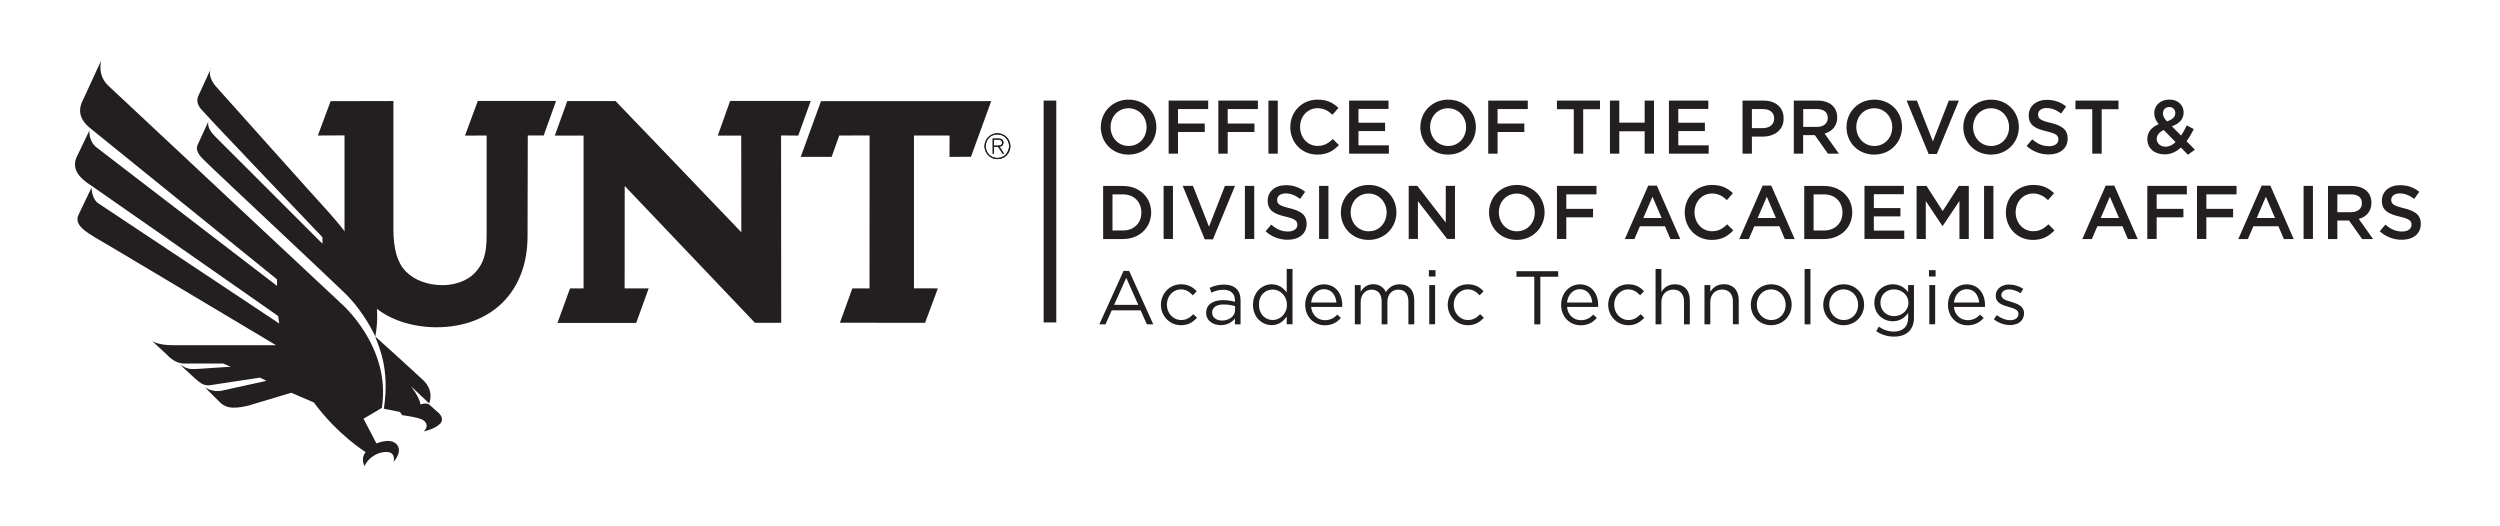 <?xml version="1.0" encoding="utf-8"?>
<!-- Generator: Adobe Illustrator 26.1.0, SVG Export Plug-In . SVG Version: 6.00 Build 0)  -->
<svg version="1.1" xmlns="http://www.w3.org/2000/svg" xmlns:xlink="http://www.w3.org/1999/xlink" x="0px" y="0px"
	 viewBox="0 0 342 72" style="enable-background:new 0 0 342 72;" xml:space="preserve">
<style type="text/css">
	.st0{display:none;}
	.st1{display:inline;fill:#00853E;}
	.st2{fill:#00853E;}
	.st3{fill:#FFFFFF;}
	.st4{fill:#231F20;}
</style>
<g id="Layer_2" class="st0">
</g>
<g id="Layer_1">
	<g>
		<g>
			<path class="st4" d="M154.38,21.15c-2.23,0-3.79-1.69-3.79-3.75c0-2.05,1.58-3.77,3.81-3.77s3.79,1.69,3.79,3.75
				C158.19,19.44,156.61,21.15,154.38,21.15z M154.38,14.81c-1.44,0-2.45,1.15-2.45,2.57c0,1.42,1.03,2.59,2.47,2.59
				s2.45-1.15,2.45-2.57S155.82,14.81,154.38,14.81z"/>
			<path class="st4" d="M165.28,14.92h-4.13v1.98h3.66v1.16h-3.66v2.96h-1.28v-7.26h5.41V14.92z"/>
			<path class="st4" d="M172.08,14.92h-4.13v1.98h3.66v1.16h-3.66v2.96h-1.28v-7.26h5.41V14.92z"/>
			<path class="st4" d="M174.8,13.76v7.26h-1.28v-7.26H174.8z"/>
			<path class="st4" d="M180.2,21.15c-2.12,0-3.69-1.65-3.69-3.75c0-2.08,1.55-3.77,3.75-3.77c1.34,0,2.15,0.47,2.84,1.13
				l-0.82,0.94c-0.58-0.54-1.2-0.9-2.03-0.9c-1.39,0-2.4,1.14-2.4,2.57c0,1.43,1.01,2.59,2.4,2.59c0.89,0,1.46-0.36,2.09-0.94
				l0.82,0.83C182.39,20.65,181.56,21.15,180.2,21.15z"/>
			<path class="st4" d="M189.95,14.9h-4.11v1.89h3.64v1.14h-3.64v1.95H190v1.14h-5.44v-7.26h5.39V14.9z"/>
			<path class="st4" d="M198.09,21.15c-2.23,0-3.79-1.69-3.79-3.75c0-2.05,1.58-3.77,3.81-3.77c2.23,0,3.79,1.69,3.79,3.75
				C201.9,19.44,200.32,21.15,198.09,21.15z M198.09,14.81c-1.44,0-2.45,1.15-2.45,2.57c0,1.42,1.03,2.59,2.47,2.59
				s2.45-1.15,2.45-2.57S199.53,14.81,198.09,14.81z"/>
			<path class="st4" d="M209,14.92h-4.13v1.98h3.66v1.16h-3.66v2.96h-1.28v-7.26H209V14.92z"/>
			<path class="st4" d="M216.58,21.02h-1.29v-6.08h-2.3v-1.18h5.89v1.18h-2.3V21.02z"/>
			<path class="st4" d="M221.52,17.96v3.06h-1.28v-7.26h1.28v3.02h3.47v-3.02h1.28v7.26h-1.28v-3.06H221.52z"/>
			<path class="st4" d="M233.7,14.9h-4.11v1.89h3.64v1.14h-3.64v1.95h4.16v1.14h-5.44v-7.26h5.39V14.9z"/>
			<path class="st4" d="M241.1,18.69h-1.44v2.33h-1.28v-7.26h2.86c1.69,0,2.76,0.95,2.76,2.44C244.01,17.84,242.7,18.69,241.1,18.69
				z M241.14,14.92h-1.48v2.61h1.48c0.96,0,1.57-0.53,1.57-1.31C242.71,15.37,242.1,14.92,241.14,14.92z"/>
			<path class="st4" d="M250.06,21.02l-1.79-2.53h-1.6v2.53h-1.28v-7.26h3.24c1.67,0,2.7,0.88,2.7,2.3c0,1.2-0.72,1.93-1.73,2.21
				l1.96,2.75H250.06z M248.54,14.92h-1.86v2.44h1.87c0.91,0,1.49-0.48,1.49-1.22C250.04,15.34,249.48,14.92,248.54,14.92z"/>
			<path class="st4" d="M256.39,21.15c-2.23,0-3.79-1.69-3.79-3.75c0-2.05,1.58-3.77,3.81-3.77c2.23,0,3.79,1.69,3.79,3.75
				C260.2,19.44,258.62,21.15,256.39,21.15z M256.39,14.81c-1.44,0-2.45,1.15-2.45,2.57c0,1.42,1.03,2.59,2.47,2.59
				c1.44,0,2.45-1.15,2.45-2.57S257.83,14.81,256.39,14.81z"/>
			<path class="st4" d="M266.6,13.76h1.38l-3.02,7.31h-1.12l-3.02-7.31h1.41l2.19,5.58L266.6,13.76z"/>
			<path class="st4" d="M272.37,21.15c-2.23,0-3.79-1.69-3.79-3.75c0-2.05,1.58-3.77,3.81-3.77c2.23,0,3.79,1.69,3.79,3.75
				C276.18,19.44,274.6,21.15,272.37,21.15z M272.37,14.81c-1.44,0-2.45,1.15-2.45,2.57c0,1.42,1.03,2.59,2.47,2.59
				s2.45-1.15,2.45-2.57S273.81,14.81,272.37,14.81z"/>
			<path class="st4" d="M280.53,16.81c1.54,0.37,2.33,0.92,2.33,2.14c0,1.37-1.07,2.18-2.59,2.18c-1.11,0-2.16-0.38-3.03-1.16
				l0.77-0.91c0.7,0.6,1.39,0.94,2.29,0.94c0.79,0,1.29-0.36,1.29-0.92c0-0.53-0.29-0.81-1.64-1.12c-1.55-0.37-2.42-0.83-2.42-2.18
				c0-1.27,1.04-2.12,2.48-2.12c1.06,0,1.9,0.32,2.64,0.91l-0.69,0.96c-0.65-0.49-1.31-0.75-1.97-0.75c-0.75,0-1.18,0.38-1.18,0.87
				C278.8,16.23,279.13,16.48,280.53,16.81z"/>
			<path class="st4" d="M287.51,21.02h-1.29v-6.08h-2.3v-1.18h5.89v1.18h-2.3V21.02z"/>
			<path class="st4" d="M299.31,21.17l-0.96-0.99c-0.62,0.58-1.35,0.94-2.23,0.94c-1.35,0-2.37-0.81-2.37-2.09
				c0-0.94,0.55-1.62,1.55-2.04c-0.42-0.54-0.6-0.99-0.6-1.53c0-0.99,0.79-1.84,2.09-1.84c1.15,0,1.93,0.77,1.93,1.76
				c0,0.96-0.63,1.54-1.6,1.9l1.25,1.27c0.28-0.42,0.54-0.89,0.78-1.4l0.96,0.51c-0.29,0.58-0.61,1.15-0.99,1.66l1.14,1.16
				L299.31,21.17z M296,17.79c-0.67,0.29-0.96,0.74-0.96,1.21c0,0.62,0.51,1.07,1.21,1.07c0.5,0,0.95-0.24,1.37-0.63L296,17.79z
				 M296.75,14.64c-0.52,0-0.86,0.36-0.86,0.88c0,0.37,0.15,0.64,0.55,1.09c0.75-0.27,1.14-0.6,1.14-1.14
				C297.58,14.96,297.24,14.64,296.75,14.64z"/>
			<path class="st4" d="M153.62,32.7h-2.71v-7.26h2.71c2.28,0,3.86,1.57,3.86,3.62C157.48,31.11,155.9,32.7,153.62,32.7z
				 M153.62,26.59h-1.43v4.94h1.43c1.53,0,2.52-1.03,2.52-2.46C156.14,27.64,155.15,26.59,153.62,26.59z"/>
			<path class="st4" d="M160.46,25.43v7.26h-1.28v-7.26H160.46z"/>
			<path class="st4" d="M167.57,25.43h1.38l-3.02,7.31h-1.12l-3.02-7.31h1.41l2.19,5.58L167.57,25.43z"/>
			<path class="st4" d="M171.58,25.43v7.26h-1.28v-7.26H171.58z"/>
			<path class="st4" d="M176.42,28.48c1.54,0.37,2.33,0.92,2.33,2.14c0,1.37-1.07,2.18-2.59,2.18c-1.11,0-2.16-0.38-3.03-1.16
				l0.77-0.91c0.7,0.6,1.39,0.94,2.29,0.94c0.79,0,1.29-0.36,1.29-0.92c0-0.53-0.29-0.81-1.64-1.12c-1.55-0.37-2.42-0.83-2.42-2.18
				c0-1.27,1.04-2.12,2.48-2.12c1.06,0,1.9,0.32,2.64,0.91l-0.68,0.97c-0.65-0.49-1.31-0.75-1.97-0.75c-0.75,0-1.18,0.38-1.18,0.87
				C174.7,27.9,175.03,28.15,176.42,28.48z"/>
			<path class="st4" d="M181.73,25.43v7.26h-1.28v-7.26H181.73z"/>
			<path class="st4" d="M187.22,32.82c-2.23,0-3.79-1.69-3.79-3.75c0-2.05,1.58-3.77,3.81-3.77c2.23,0,3.79,1.69,3.79,3.75
				C191.03,31.11,189.45,32.82,187.22,32.82z M187.22,26.48c-1.44,0-2.45,1.15-2.45,2.57s1.03,2.59,2.47,2.59s2.45-1.15,2.45-2.57
				C189.69,27.65,188.66,26.48,187.22,26.48z"/>
			<path class="st4" d="M197.79,25.43h1.25v7.26h-1.07l-4-5.17v5.17h-1.26v-7.26h1.18l3.89,5.02V25.43z"/>
			<path class="st4" d="M207.49,32.82c-2.23,0-3.79-1.69-3.79-3.75c0-2.05,1.58-3.77,3.81-3.77c2.23,0,3.79,1.69,3.79,3.75
				C211.3,31.11,209.72,32.82,207.49,32.82z M207.49,26.48c-1.44,0-2.45,1.15-2.45,2.57s1.03,2.59,2.47,2.59s2.45-1.15,2.45-2.57
				C209.96,27.65,208.93,26.48,207.49,26.48z"/>
			<path class="st4" d="M218.4,26.59h-4.13v1.98h3.66v1.16h-3.66v2.96h-1.28v-7.26h5.41V26.59z"/>
			<path class="st4" d="M229.86,32.7h-1.35l-0.74-1.75h-3.43l-0.75,1.75h-1.31l3.2-7.31h1.18L229.86,32.7z M226.06,26.91l-1.25,2.91
				h2.5L226.06,26.91z"/>
			<path class="st4" d="M234.16,32.82c-2.12,0-3.69-1.65-3.69-3.75c0-2.08,1.55-3.77,3.75-3.77c1.34,0,2.15,0.47,2.84,1.13
				l-0.82,0.94c-0.58-0.54-1.2-0.9-2.03-0.9c-1.39,0-2.4,1.14-2.4,2.57c0,1.43,1.01,2.59,2.4,2.59c0.89,0,1.46-0.36,2.08-0.94
				l0.82,0.83C236.35,32.32,235.52,32.82,234.16,32.82z"/>
			<path class="st4" d="M245.51,32.7h-1.35l-0.74-1.75h-3.43l-0.75,1.75h-1.31l3.2-7.31h1.18L245.51,32.7z M241.7,26.91l-1.25,2.91
				h2.5L241.7,26.91z"/>
			<path class="st4" d="M249.53,32.7h-2.71v-7.26h2.71c2.28,0,3.86,1.57,3.86,3.62C253.39,31.11,251.81,32.7,249.53,32.7z
				 M249.53,26.59h-1.43v4.94h1.43c1.53,0,2.52-1.03,2.52-2.46C252.05,27.64,251.06,26.59,249.53,26.59z"/>
			<path class="st4" d="M260.45,26.57h-4.11v1.89h3.64v1.14h-3.64v1.95h4.16v1.14h-5.44v-7.26h5.39V26.57z"/>
			<path class="st4" d="M265.76,30.91h-0.04l-2.27-3.4v5.19h-1.26v-7.26h1.36l2.21,3.43l2.21-3.43h1.36v7.26h-1.28v-5.21
				L265.76,30.91z"/>
			<path class="st4" d="M272.7,25.43v7.26h-1.28v-7.26H272.7z"/>
			<path class="st4" d="M278.09,32.82c-2.12,0-3.69-1.65-3.69-3.75c0-2.08,1.55-3.77,3.75-3.77c1.34,0,2.15,0.47,2.84,1.13
				l-0.82,0.94c-0.58-0.54-1.2-0.9-2.03-0.9c-1.39,0-2.4,1.14-2.4,2.57c0,1.43,1.01,2.59,2.4,2.59c0.89,0,1.46-0.36,2.09-0.94
				l0.82,0.83C280.28,32.32,279.45,32.82,278.09,32.82z"/>
			<path class="st4" d="M292.44,32.7h-1.35l-0.74-1.75h-3.43l-0.75,1.75h-1.31l3.2-7.31h1.18L292.44,32.7z M288.63,26.91l-1.25,2.91
				h2.5L288.63,26.91z"/>
			<path class="st4" d="M299.16,26.59h-4.13v1.98h3.66v1.16h-3.66v2.96h-1.28v-7.26h5.41V26.59z"/>
			<path class="st4" d="M305.96,26.59h-4.13v1.98h3.66v1.16h-3.66v2.96h-1.28v-7.26h5.41V26.59z"/>
			<path class="st4" d="M313.78,32.7h-1.35l-0.74-1.75h-3.43l-0.75,1.75h-1.31l3.2-7.31h1.18L313.78,32.7z M309.97,26.91l-1.25,2.91
				h2.5L309.97,26.91z"/>
			<path class="st4" d="M316.41,25.43v7.26h-1.28v-7.26H316.41z"/>
			<path class="st4" d="M323.14,32.7l-1.79-2.53h-1.6v2.53h-1.28v-7.26h3.24c1.67,0,2.7,0.88,2.7,2.3c0,1.2-0.72,1.93-1.73,2.21
				l1.96,2.75H323.14z M321.61,26.59h-1.86v2.44h1.87c0.91,0,1.49-0.48,1.49-1.22C323.12,27.01,322.56,26.59,321.61,26.59z"/>
			<path class="st4" d="M328.84,28.48c1.54,0.37,2.33,0.92,2.33,2.14c0,1.37-1.07,2.18-2.59,2.18c-1.11,0-2.16-0.38-3.03-1.16
				l0.77-0.91c0.7,0.6,1.39,0.94,2.29,0.94c0.79,0,1.29-0.36,1.29-0.92c0-0.53-0.29-0.81-1.64-1.12c-1.55-0.37-2.42-0.83-2.42-2.18
				c0-1.27,1.04-2.12,2.48-2.12c1.06,0,1.9,0.32,2.64,0.91l-0.69,0.97c-0.65-0.49-1.31-0.75-1.97-0.75c-0.75,0-1.18,0.38-1.18,0.87
				C327.12,27.9,327.45,28.15,328.84,28.48z"/>
			<path class="st4" d="M157.77,44.37h-0.88l-0.85-1.92h-3.95l-0.86,1.92h-0.84l3.31-7.31h0.77L157.77,44.37z M154.07,38.01
				l-1.66,3.7h3.31L154.07,38.01z"/>
			<path class="st4" d="M161.56,44.49c-1.57,0-2.75-1.28-2.75-2.79c0-1.53,1.18-2.81,2.75-2.81c1.02,0,1.65,0.42,2.15,0.95
				l-0.53,0.56c-0.43-0.45-0.9-0.81-1.63-0.81c-1.09,0-1.92,0.92-1.92,2.09c0,1.17,0.85,2.1,1.97,2.1c0.68,0,1.21-0.34,1.64-0.8
				l0.51,0.48C163.21,44.06,162.57,44.49,161.56,44.49z"/>
			<path class="st4" d="M165.72,40.03l-0.24-0.65c0.59-0.27,1.17-0.45,1.95-0.45c1.46,0,2.28,0.75,2.28,2.16v3.28h-0.77v-0.81
				c-0.37,0.49-1,0.92-1.94,0.92c-1,0-2-0.56-2-1.68c0-1.14,0.93-1.74,2.29-1.74c0.69,0,1.17,0.09,1.65,0.23V41.1
				c0-0.96-0.59-1.46-1.6-1.46C166.72,39.64,166.22,39.8,165.72,40.03z M165.82,42.77c0,0.68,0.62,1.08,1.35,1.08
				c0.99,0,1.79-0.6,1.79-1.45v-0.52c-0.39-0.11-0.92-0.23-1.58-0.23C166.38,41.65,165.82,42.09,165.82,42.77z"/>
			<path class="st4" d="M176.02,44.37v-1.08c-0.44,0.64-1.07,1.19-2.05,1.19c-1.29,0-2.56-1.02-2.56-2.79c0-1.76,1.28-2.8,2.56-2.8
				c1,0,1.64,0.54,2.05,1.14v-3.24h0.8v7.57H176.02z M174.11,39.61c-1.04,0-1.89,0.77-1.89,2.08c0,1.28,0.87,2.09,1.89,2.09
				c1,0,1.94-0.83,1.94-2.09C176.05,40.44,175.1,39.61,174.11,39.61z"/>
			<path class="st4" d="M181.25,43.8c0.74,0,1.26-0.3,1.69-0.76l0.5,0.45c-0.54,0.6-1.19,1.01-2.21,1.01c-1.47,0-2.68-1.13-2.68-2.8
				c0-1.56,1.09-2.8,2.57-2.8c1.59,0,2.5,1.27,2.5,2.84c0,0.07,0,0.16-0.01,0.25h-4.25C179.48,43.14,180.31,43.8,181.25,43.8z
				 M182.82,41.39c-0.08-0.98-0.64-1.83-1.71-1.83c-0.93,0-1.64,0.78-1.74,1.83H182.82z"/>
			<path class="st4" d="M191.48,38.89c1.23,0,1.99,0.83,1.99,2.16v3.32h-0.8v-3.13c0-1.04-0.52-1.62-1.39-1.62
				c-0.81,0-1.48,0.6-1.48,1.66v3.09h-0.79v-3.15c0-1.01-0.53-1.6-1.38-1.6s-1.49,0.71-1.49,1.69v3.06h-0.8V39h0.8v0.9
				c0.35-0.53,0.83-1.02,1.73-1.02c0.87,0,1.43,0.47,1.72,1.07C189.97,39.37,190.54,38.89,191.48,38.89z"/>
			<path class="st4" d="M195.47,37.83v-0.88h0.91v0.88H195.47z M195.52,44.37V39h0.8v5.36H195.52z"/>
			<path class="st4" d="M200.8,44.49c-1.57,0-2.75-1.28-2.75-2.79c0-1.53,1.18-2.81,2.75-2.81c1.02,0,1.65,0.42,2.15,0.95
				l-0.53,0.56c-0.43-0.45-0.9-0.81-1.63-0.81c-1.09,0-1.92,0.92-1.92,2.09c0,1.17,0.85,2.1,1.97,2.1c0.68,0,1.21-0.34,1.64-0.8
				l0.51,0.48C202.45,44.06,201.81,44.49,200.8,44.49z"/>
			<path class="st4" d="M210.72,44.37h-0.83v-6.51h-2.44v-0.76h5.71v0.76h-2.44V44.37z"/>
			<path class="st4" d="M216.26,43.8c0.74,0,1.26-0.3,1.69-0.76l0.5,0.45c-0.54,0.6-1.19,1.01-2.21,1.01c-1.47,0-2.68-1.13-2.68-2.8
				c0-1.56,1.09-2.8,2.57-2.8c1.59,0,2.5,1.27,2.5,2.84c0,0.07,0,0.16-0.01,0.25h-4.25C214.48,43.14,215.31,43.8,216.26,43.8z
				 M217.82,41.39c-0.08-0.98-0.64-1.83-1.71-1.83c-0.93,0-1.64,0.78-1.74,1.83H217.82z"/>
			<path class="st4" d="M222.75,44.49c-1.57,0-2.75-1.28-2.75-2.79c0-1.53,1.18-2.81,2.75-2.81c1.02,0,1.65,0.42,2.15,0.95
				l-0.53,0.56c-0.43-0.45-0.9-0.81-1.63-0.81c-1.09,0-1.92,0.92-1.92,2.09c0,1.17,0.85,2.1,1.97,2.1c0.68,0,1.21-0.34,1.64-0.8
				l0.51,0.48C224.4,44.06,223.75,44.49,222.75,44.49z"/>
			<path class="st4" d="M227.28,44.37h-0.8v-7.57h0.8v3.14c0.35-0.58,0.91-1.05,1.84-1.05c1.3,0,2.05,0.87,2.05,2.15v3.33h-0.8
				v-3.13c0-1-0.54-1.62-1.48-1.62c-0.92,0-1.61,0.67-1.61,1.68V44.37z"/>
			<path class="st4" d="M233.97,44.37h-0.8V39h0.8v0.93c0.35-0.58,0.91-1.05,1.84-1.05c1.3,0,2.05,0.87,2.05,2.15v3.33h-0.8v-3.13
				c0-1-0.54-1.62-1.48-1.62c-0.92,0-1.61,0.67-1.61,1.68V44.37z"/>
			<path class="st4" d="M242.29,44.49c-1.61,0-2.78-1.27-2.78-2.79s1.18-2.81,2.8-2.81c1.61,0,2.79,1.27,2.79,2.79
				S243.91,44.49,242.29,44.49z M242.29,39.59c-1.16,0-1.96,0.92-1.96,2.09s0.85,2.1,1.98,2.1c1.16,0,1.97-0.92,1.97-2.08
				C244.28,40.53,243.42,39.59,242.29,39.59z"/>
			<path class="st4" d="M246.87,44.37v-7.57h0.8v7.57H246.87z"/>
			<path class="st4" d="M252.2,44.49c-1.61,0-2.78-1.27-2.78-2.79s1.18-2.81,2.8-2.81c1.61,0,2.79,1.27,2.79,2.79
				S253.82,44.49,252.2,44.49z M252.2,39.59c-1.16,0-1.96,0.92-1.96,2.09s0.85,2.1,1.98,2.1c1.16,0,1.97-0.92,1.97-2.08
				C254.2,40.53,253.34,39.59,252.2,39.59z"/>
			<path class="st4" d="M259.11,46.05c-0.89,0-1.72-0.25-2.44-0.75l0.36-0.62c0.61,0.45,1.3,0.68,2.06,0.68
				c1.18,0,1.95-0.65,1.95-1.91v-0.63c-0.47,0.62-1.12,1.13-2.11,1.13c-1.29,0-2.52-0.96-2.52-2.52c0-1.58,1.25-2.54,2.52-2.54
				c1.01,0,1.66,0.5,2.1,1.08V39h0.8v4.43C261.84,45.17,260.76,46.05,259.11,46.05z M259.1,39.59c-1.02,0-1.86,0.7-1.86,1.82
				c0,1.1,0.86,1.84,1.86,1.84c1.02,0,1.97-0.73,1.97-1.83C261.07,40.31,260.11,39.59,259.1,39.59z"/>
			<path class="st4" d="M263.88,37.83v-0.88h0.91v0.88H263.88z M263.93,44.37V39h0.8v5.36H263.93z"/>
			<path class="st4" d="M269.18,43.8c0.74,0,1.26-0.3,1.69-0.76l0.5,0.45c-0.54,0.6-1.19,1.01-2.21,1.01c-1.47,0-2.68-1.13-2.68-2.8
				c0-1.56,1.09-2.8,2.57-2.8c1.59,0,2.5,1.27,2.5,2.84c0,0.07,0,0.16-0.01,0.25h-4.25C267.41,43.14,268.24,43.8,269.18,43.8z
				 M270.75,41.39c-0.08-0.98-0.64-1.83-1.71-1.83c-0.93,0-1.64,0.78-1.74,1.83H270.75z"/>
			<path class="st4" d="M274.98,44.47c-0.77,0-1.62-0.3-2.22-0.79l0.4-0.57c0.58,0.44,1.22,0.69,1.86,0.69
				c0.64,0,1.11-0.33,1.11-0.85v-0.02c0-0.54-0.63-0.75-1.34-0.94c-0.84-0.24-1.77-0.53-1.77-1.51v-0.02c0-0.92,0.77-1.54,1.83-1.54
				c0.65,0,1.38,0.23,1.93,0.59l-0.36,0.6c-0.5-0.32-1.07-0.52-1.59-0.52c-0.63,0-1.04,0.33-1.04,0.78v0.02
				c0,0.51,0.66,0.71,1.38,0.92c0.83,0.25,1.72,0.57,1.72,1.54v0.02C276.89,43.88,276.05,44.47,274.98,44.47z"/>
		</g>
		<rect x="142.77" y="13.76" class="st4" width="1.73" height="30.35"/>
		<g>
			<path class="st4" d="M135.98,19.92h0.45c0.32,0,0.66-0.03,0.66-0.4c0-0.32-0.28-0.42-0.53-0.42h-0.58V19.92 M135.8,18.95h0.79
				c0.47,0,0.68,0.19,0.68,0.57c0,0.34-0.24,0.5-0.54,0.55l0.63,0.96h-0.2l-0.63-0.96h-0.55v0.96h-0.18V18.95z M134.85,20
				c0,0.9,0.69,1.61,1.6,1.61c0.9,0,1.59-0.72,1.59-1.62c0-0.9-0.68-1.6-1.59-1.6C135.54,18.38,134.85,19.08,134.85,20 M138.22,20
				c0,0.98-0.79,1.77-1.77,1.77c-0.98,0-1.77-0.79-1.77-1.77c0-0.98,0.79-1.77,1.77-1.77C137.43,18.23,138.22,19.01,138.22,20"/>
			<polygon class="st4" points="112.31,13.84 109.54,21.46 113.77,21.46 114.81,18.54 118.96,18.53 118.95,39.45 116.6,39.45 
				114.9,44.15 126.55,44.16 128.3,39.45 125.03,39.44 125.03,18.54 129.9,18.54 129.89,21.46 132.83,21.45 135.6,13.83 			"/>
			<path class="st4" d="M65.36,13.83l-1.75,4.72l2.96-0.01v13.71c0,2.52-0.46,3.92-1.7,5.17c-0.97,0.98-2.62,1.59-4.31,1.59
				c-2.05,0-3.88-0.68-5.03-1.87c-1.15-1.14-1.71-3.02-1.71-5.75l0-17.57l-8.59,0.02l-1.75,4.7l3.65-0.02v13.05
				c0,12.25,9.59,13.2,12.53,13.2c7.6,0,12.51-4.89,12.51-12.46l0.03-13.78h2.18l1.69-4.72H65.36"/>
			<path class="st4" d="M106.85,18.53l0.02,25.63l-3.59,0c0,0-16.7-17.54-17.82-18.72c0,2.48-0.01,14.01-0.01,14.01h3.29l-1.71,4.73
				H76.26l1.72-4.73h1.85v-20.9H75.9l1.7-4.72h6.61c0,0,12.77,13.28,17.2,17.94c0-1.43-0.01-13.22-0.01-13.22h-3.21l1.69-4.74h11.03
				l-1.71,4.74L106.85,18.53"/>
			<path class="st4" d="M135.98,19.92h0.45c0.32,0,0.66-0.03,0.66-0.4c0-0.32-0.28-0.42-0.53-0.42h-0.58V19.92z M135.8,18.95h0.79
				c0.47,0,0.68,0.19,0.68,0.57c0,0.34-0.24,0.5-0.54,0.55l0.63,0.96h-0.2l-0.63-0.96h-0.55v0.96h-0.18V18.95z M134.85,20
				c0,0.9,0.69,1.61,1.6,1.61c0.9,0,1.59-0.72,1.59-1.62c0-0.9-0.68-1.6-1.59-1.6C135.54,18.38,134.85,19.08,134.85,20 M138.22,20
				c0,0.98-0.79,1.77-1.77,1.77c-0.98,0-1.77-0.79-1.77-1.77c0-0.98,0.79-1.77,1.77-1.77C137.43,18.23,138.22,19.01,138.22,20"/>
			<path class="st4" d="M46.61,41.46L14.74,11.65c-1.48-1.48-0.89-3.39-0.89-3.39l-2.66,5.76c-0.74,1.77,0.44,2.95,1.18,3.54
				c0.74,0.59,25.53,20.66,25.53,20.66v0.89L13.26,20.21c-1.18-0.89-1.03-2.36-1.03-2.36l-1.77,3.69c-0.89,2.07,1.33,3.39,2.21,3.98
				c0.89,0.59,25.38,17.71,25.38,17.71l0.15,1.03c0,0-23.76-15.79-24.65-16.38c-1.03-0.59-1.03-2.21-1.03-2.21l-1.77,3.69
				c-0.74,1.48,1.33,2.51,2.21,3.1c0.59,0.3,13.87,8.26,24.79,14.76H23.59c-2.07,0-2.8-0.59-2.8-0.59l1.92,1.77
				c0.3,0.3,1.18,1.33,2.51,1.33h5.31l1.03,0.44l-4.57,0.3c-0.89,0-1.18,0.15-2.36-0.59l2.07,1.92c0.59,0.44,1.03,1.03,2.07,0.89
				c1.03-0.15,6.79-1.03,6.79-1.03l0.89,0.44l-6.05,1.33c-1.33,0.3-2.36-0.44-2.36-0.44s1.18,1.18,1.92,1.92
				c0.74,0.74,1.48,1.18,3.98,0.59c1.03-0.3,5.9-1.77,5.9-1.77l3.1,1.33c3.25,4.43,7.08,6.79,7.08,6.79
				c-0.74,0.89-0.15,1.92-0.15,1.92c0.59-1.33,2.07-2.07,3.25-1.92c1.03,0.15,0.74,1.33,0.74,1.33c0.59-0.74,1.03-1.62,0.44-2.36
				c-0.89-1.03-2.8-0.15-2.8-0.15l-1.77-3.39l2.51-1.48C53.55,47.36,46.61,41.46,46.61,41.46"/>
			<path class="st4" d="M44.99,29.06c-0.44-0.44-15.35-17.12-15.35-17.12c-1.33-1.48-0.89-2.51-0.74-2.66l-1.77,3.84
				c-0.44,1.03,0.3,1.77,0.89,2.36c0.59,0.74,16.09,16.97,16.09,16.97v0.89L29.35,18.59c-1.18-1.18-0.89-2.07-0.74-2.21l-1.62,3.54
				c-0.3,1.03,0.74,1.77,1.62,2.66c0.74,0.74,17.12,16.09,18.45,17.41c2.8,2.66,4.28,6.05,4.28,6.05
				C52.96,37.48,46.61,30.98,44.99,29.06"/>
			<path class="st4" d="M57.53,55.33c-0.15-1.03-1.33-2.51-1.33-2.51s2.36,2.21,2.51,2.36c0,0,0.74-1.62-0.74-3.1
				c-2.21-2.07-6.64-6.05-6.64-6.05c0.3,1.03,2.07,4.13,1.18,9.89l2.21,0.44l0.3,0.44c0,0,2.51,0.3,2.95,0.74c0,0,0.89,0.59,0,1.48
				c0,0,1.48-0.3,2.21-1.03c0,0,0.74-0.59-0.15-1.48l-1.33-1.18C58.27,55.04,57.53,55.33,57.53,55.33"/>
		</g>
	</g>
</g>
</svg>
